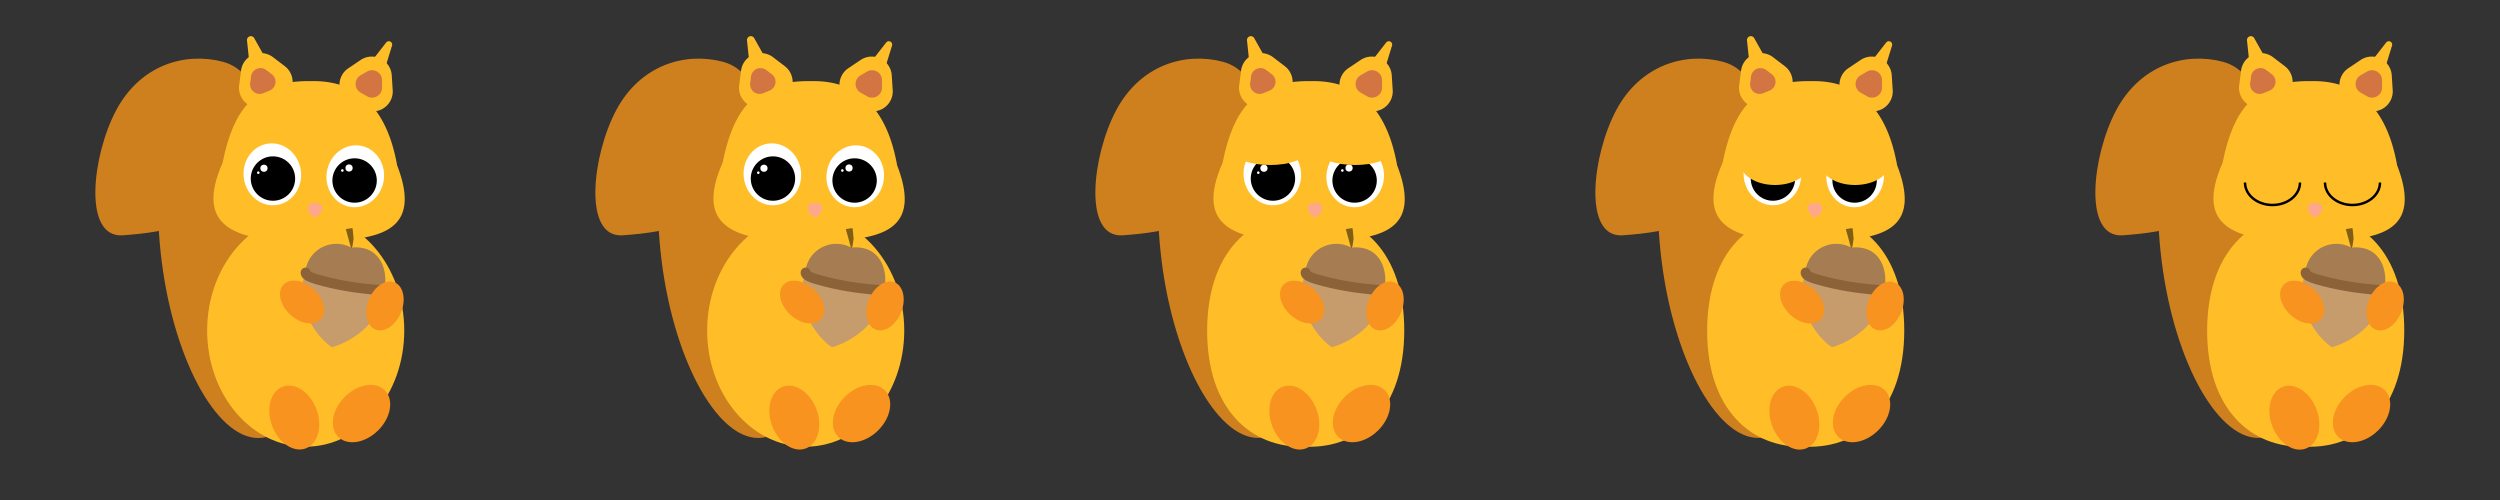 <svg id="Layer_1" data-name="Layer 1" xmlns="http://www.w3.org/2000/svg" width="500" height="100" viewBox="0 0 500 100"><rect x="0" y="0" width="500" height="100" fill="#333333" stroke="none"/><defs><style>.cls-1,.cls-11{fill:none;}.cls-2{fill:#ce7f1e;}.cls-12,.cls-3{fill:#ffbe28;}.cls-4{fill:#ffa78a;}.cls-5{fill:#d27543;}.cls-6{fill:#f7931e;}.cls-7{fill:#fff;}.cls-8{fill:#c69c6d;}.cls-9{fill:#a67c52;}.cls-10{fill:#805f14;}.cls-11{stroke:#8c6239;stroke-linecap:round;stroke-width:2px;}.cls-11,.cls-12{stroke-miterlimit:10;}.cls-12{stroke:#000;stroke-width:0.5px;}</style></defs><title>egern_sprite</title><rect class="cls-1" width="100" height="100"/><rect class="cls-1" width="100" height="100"/><ellipse class="cls-2" cx="47.75" cy="50.31" rx="15.54" ry="37.54" transform="translate(-5.94 6.4) rotate(-7.22)"/><path class="cls-2" d="M23.26,22c-4.82,9-6.77,25.63,1.3,25.06,9.27-.65,19.11-2.57,23.93-11.61s4.27-20.9-3.89-23.09C37,10.34,28.07,13,23.26,22Z"/><path class="cls-3" d="M79.5,33.27c6,15.75-8.09,14.13-17.13,15.47a2.53,2.53,0,0,1-.55,0c-10-1-24.09-.56-17.38-16a2,2,0,0,0,.14-.41c2.23-11.12,7-16.26,17.51-16.1,10.54-.29,15.5,6.79,17.3,16.65A2,2,0,0,0,79.5,33.27Z"/><ellipse class="cls-3" cx="61.14" cy="66.11" rx="19.71" ry="23.23"/><path class="cls-4" d="M62.64,40.6h.77a1.05,1.05,0,0,1,.9,1.59l-.39.66a1.06,1.06,0,0,1-1.84,0l-.37-.67A1.05,1.05,0,0,1,62.64,40.6Z"/><path class="cls-3" d="M54.62,11.45l2.32,1.77a4,4,0,0,1-.88,6.89l-2.68,1.13A4,4,0,0,1,47.84,17l.37-2.89A4,4,0,0,1,54.62,11.45Z"/><path class="cls-3" d="M78.35,15.08,78.54,18a4,4,0,0,1-5.78,3.86l-2.61-1.28a4,4,0,0,1-.46-6.94L72.12,12A4,4,0,0,1,78.35,15.08Z"/><path class="cls-5" d="M53.25,14l1.1.84a1.9,1.9,0,0,1-.41,3.27l-1.28.53a1.9,1.9,0,0,1-2.62-2l.17-1.37A1.91,1.91,0,0,1,53.25,14Z"/><path class="cls-5" d="M76.41,16.05v1.46a2,2,0,0,1-3,1.75l-1.27-.73a2,2,0,0,1,0-3.49l1.27-.73A2,2,0,0,1,76.41,16.05Z"/><ellipse class="cls-6" cx="58.86" cy="83.5" rx="4.73" ry="6.59" transform="translate(-25.36 25.67) rotate(-20.34)"/><ellipse class="cls-6" cx="72.31" cy="82.71" rx="6.59" ry="4.73" transform="translate(-37.31 75.36) rotate(-45)"/><path class="cls-3" d="M52.11,11.77l-1.35.4a.76.76,0,0,1-1-.65l-.36-3.45a.77.77,0,0,1,1.43-.46l1.71,3.05A.77.77,0,0,1,52.11,11.77Z"/><path class="cls-3" d="M76.42,13.45,74.6,12.5a.32.32,0,0,1-.1-.49l2.75-3.52a.67.67,0,0,1,1.17.58l-1.3,4.22C77,13.7,76.81,13.65,76.42,13.45Z"/><ellipse class="cls-7" cx="54.47" cy="34.87" rx="5.75" ry="6.2" transform="translate(-4.25 7.75) rotate(-7.84)"/><circle cx="54.59" cy="35.71" r="4.44"/><circle class="cls-7" cx="52.79" cy="33.65" r="0.72"/><circle class="cls-7" cx="51.66" cy="34.54" r="0.26"/><ellipse class="cls-7" cx="71.06" cy="35.26" rx="6.2" ry="5.75" transform="translate(24.55 99.52) rotate(-80.5)"/><circle cx="70.92" cy="36.1" r="4.44"/><circle class="cls-7" cx="69.81" cy="33.6" r="0.72"/><circle class="cls-7" cx="68.47" cy="34.1" r="0.26"/><path class="cls-8" d="M76.52,59.72c-.91,4.77-5.92,8.59-10.16,9.73-3.45-2.35-6.77-8-5.85-12.8s5.24-7.95,9.66-7.1S77.44,55,76.52,59.72Z"/><path class="cls-9" d="M61.05,54.52a6.23,6.23,0,0,1,9.18-5c5.75-.59,7.38,4.44,6.68,8.05"/><path class="cls-10" d="M70.18,49.51l-1-3.63s0-.07.07-.08l1.12-.17a.15.15,0,0,1,.16.09l.19,2c0,.1-.14,1-.2,1.39a1.22,1.22,0,0,1-.09.27l-.06.15C70.37,49.62,70.2,49.59,70.18,49.51Z"/><path class="cls-9" d="M77.07,57.74c-.1.61-3.66.27-8.1-.47S61,55.35,61.14,54.75s3.83-.85,8.27-.11S77.17,57.14,77.07,57.74Z"/><path class="cls-11" d="M61.13,54.52c0,.81,2.09,1.31,4.05,1.83a59,59,0,0,0,11.88,1.7"/><ellipse class="cls-6" cx="77" cy="61.18" rx="5.09" ry="3.46" transform="translate(-8.64 109.54) rotate(-67.92)"/><ellipse class="cls-6" cx="60.42" cy="60.4" rx="3.46" ry="5.09" transform="translate(-24.92 64.35) rotate(-47.64)"/><rect class="cls-1" x="100" width="100" height="100"/><rect class="cls-1" x="100" width="100" height="100"/><ellipse class="cls-2" cx="147.75" cy="50.31" rx="15.54" ry="37.54" transform="translate(-5.15 18.96) rotate(-7.22)"/><path class="cls-2" d="M123.26,22c-4.82,9-6.77,25.63,1.3,25.06,9.27-.65,19.11-2.57,23.93-11.61s4.27-20.9-3.89-23.09C137,10.34,128.07,13,123.26,22Z"/><path class="cls-3" d="M179.5,33.27c6,15.75-8.09,14.13-17.13,15.47a2.53,2.53,0,0,1-.55,0c-10-1-24.09-.56-17.38-16a2,2,0,0,0,.14-.41c2.23-11.12,7-16.26,17.51-16.1,10.54-.29,15.5,6.79,17.3,16.65A2,2,0,0,0,179.5,33.27Z"/><ellipse class="cls-3" cx="161.14" cy="66.11" rx="19.71" ry="23.23"/><path class="cls-4" d="M162.64,40.6h.77a1.05,1.05,0,0,1,.9,1.59l-.39.66a1.06,1.06,0,0,1-1.84,0l-.37-.67A1.05,1.05,0,0,1,162.64,40.6Z"/><path class="cls-3" d="M154.62,11.45l2.32,1.77a4,4,0,0,1-.88,6.89l-2.68,1.13a4,4,0,0,1-5.54-4.2l.37-2.89A4,4,0,0,1,154.62,11.45Z"/><path class="cls-3" d="M178.35,15.08l.19,2.91a4,4,0,0,1-5.78,3.86l-2.61-1.28a4,4,0,0,1-.46-6.94L172.12,12A4,4,0,0,1,178.35,15.08Z"/><path class="cls-5" d="M153.25,14l1.1.84a1.9,1.9,0,0,1-.41,3.27l-1.28.53a1.9,1.9,0,0,1-2.62-2l.17-1.37A1.91,1.91,0,0,1,153.25,14Z"/><path class="cls-5" d="M176.41,16.05v1.46a2,2,0,0,1-3,1.75l-1.27-.73a2,2,0,0,1,0-3.49l1.27-.73A2,2,0,0,1,176.41,16.05Z"/><ellipse class="cls-6" cx="158.86" cy="83.5" rx="4.73" ry="6.59" transform="translate(-19.12 60.44) rotate(-20.34)"/><ellipse class="cls-6" cx="172.31" cy="82.71" rx="6.59" ry="4.73" transform="translate(-8.02 146.07) rotate(-45)"/><path class="cls-3" d="M152.11,11.77l-1.35.4a.76.76,0,0,1-1-.65l-.36-3.45a.77.77,0,0,1,1.43-.46l1.71,3.05A.77.77,0,0,1,152.11,11.77Z"/><path class="cls-3" d="M176.42,13.45l-1.82-.95a.32.32,0,0,1-.1-.49l2.75-3.52a.67.67,0,0,1,1.17.58l-1.3,4.22C177,13.7,176.81,13.65,176.42,13.45Z"/><ellipse class="cls-7" cx="154.47" cy="34.87" rx="5.75" ry="6.2" transform="translate(-3.31 21.39) rotate(-7.84)"/><circle cx="154.59" cy="35.71" r="4.44"/><circle class="cls-7" cx="152.79" cy="33.65" r="0.72"/><circle class="cls-7" cx="151.66" cy="34.54" r="0.26"/><ellipse class="cls-7" cx="171.06" cy="35.26" rx="6.2" ry="5.75" transform="translate(108.04 198.15) rotate(-80.5)"/><circle cx="170.92" cy="36.1" r="4.44"/><circle class="cls-7" cx="169.81" cy="33.6" r="0.72"/><circle class="cls-7" cx="168.47" cy="34.1" r="0.26"/><path class="cls-8" d="M176.52,59.72c-.91,4.77-5.92,8.59-10.16,9.73-3.45-2.35-6.77-8-5.85-12.8s5.24-7.95,9.66-7.1S177.44,55,176.52,59.72Z"/><path class="cls-9" d="M161.05,54.52a6.23,6.23,0,0,1,9.18-5c5.75-.59,7.38,4.44,6.68,8.05"/><path class="cls-10" d="M170.18,49.51l-1-3.63s0-.07.07-.08l1.12-.17a.15.15,0,0,1,.16.09l.19,2c0,.1-.14,1-.2,1.39a1.22,1.22,0,0,1-.09.27l-.06.15C170.37,49.62,170.2,49.59,170.18,49.51Z"/><path class="cls-9" d="M177.07,57.74c-.1.61-3.66.27-8.1-.47s-7.93-1.92-7.83-2.52,3.83-.85,8.27-.11S177.17,57.14,177.07,57.74Z"/><path class="cls-11" d="M161.13,54.52c0,.81,2.09,1.31,4.05,1.83a59,59,0,0,0,11.88,1.7"/><ellipse class="cls-6" cx="177" cy="61.18" rx="5.09" ry="3.46" transform="translate(53.78 202.21) rotate(-67.92)"/><ellipse class="cls-6" cx="160.42" cy="60.4" rx="3.46" ry="5.09" transform="translate(7.71 138.25) rotate(-47.64)"/><rect class="cls-1" x="200" width="100" height="100"/><rect class="cls-1" x="200" width="100" height="100"/><ellipse class="cls-2" cx="247.75" cy="50.31" rx="15.54" ry="37.54" transform="translate(-4.36 31.52) rotate(-7.22)"/><path class="cls-2" d="M223.26,22c-4.82,9-6.77,25.63,1.3,25.06,9.27-.65,19.11-2.57,23.93-11.61s4.27-20.9-3.89-23.09C237,10.34,228.07,13,223.26,22Z"/><path class="cls-3" d="M279.5,33.27c6,15.75-8.09,14.13-17.13,15.47a2.53,2.53,0,0,1-.55,0c-10-1-24.09-.56-17.38-16a2,2,0,0,0,.14-.41c2.23-11.12,7-16.26,17.51-16.1,10.54-.29,15.5,6.79,17.3,16.65A2,2,0,0,0,279.5,33.27Z"/><path class="cls-3" d="M280.85,66.11c0,15.54-8.59,23.62-19.71,23.23-11.12.39-19.74-7.69-19.71-23.23S250,42.49,261.14,42.88C272.26,42.49,280.88,50.57,280.85,66.11Z"/><path class="cls-4" d="M262.64,40.6h.77a1.05,1.05,0,0,1,.9,1.59l-.39.66a1.06,1.06,0,0,1-1.84,0l-.37-.67A1.05,1.05,0,0,1,262.64,40.6Z"/><path class="cls-3" d="M254.62,11.45l2.32,1.77a4,4,0,0,1-.88,6.89l-2.68,1.13a4,4,0,0,1-5.54-4.2l.37-2.89A4,4,0,0,1,254.62,11.45Z"/><path class="cls-3" d="M278.35,15.08l.19,2.91a4,4,0,0,1-5.78,3.86l-2.61-1.28a4,4,0,0,1-.46-6.94L272.12,12A4,4,0,0,1,278.35,15.08Z"/><path class="cls-5" d="M253.25,14l1.1.84a1.9,1.9,0,0,1-.41,3.27l-1.28.53a1.9,1.9,0,0,1-2.62-2l.17-1.37A1.91,1.91,0,0,1,253.25,14Z"/><path class="cls-5" d="M276.41,16.05v1.46a2,2,0,0,1-3,1.75l-1.27-.73a2,2,0,0,1,0-3.49l1.27-.73A2,2,0,0,1,276.41,16.05Z"/><ellipse class="cls-6" cx="258.86" cy="83.5" rx="4.73" ry="6.59" transform="translate(-12.88 95.2) rotate(-20.34)"/><ellipse class="cls-6" cx="272.31" cy="82.71" rx="6.59" ry="4.73" transform="translate(21.27 216.78) rotate(-45)"/><path class="cls-3" d="M252.11,11.77l-1.35.4a.76.76,0,0,1-1-.65l-.36-3.45a.77.77,0,0,1,1.43-.46l1.71,3.05A.77.77,0,0,1,252.11,11.77Z"/><path class="cls-3" d="M276.42,13.45l-1.82-.95a.32.32,0,0,1-.1-.49l2.75-3.52a.67.67,0,0,1,1.17.58l-1.3,4.22C277,13.7,276.81,13.65,276.42,13.45Z"/><ellipse class="cls-7" cx="254.47" cy="34.87" rx="5.75" ry="6.2" transform="translate(-2.38 35.03) rotate(-7.84)"/><circle cx="254.59" cy="35.71" r="4.44"/><circle class="cls-7" cx="252.79" cy="33.65" r="0.72"/><circle class="cls-7" cx="251.66" cy="34.54" r="0.26"/><ellipse class="cls-7" cx="271.06" cy="35.26" rx="6.2" ry="5.75" transform="translate(191.53 296.78) rotate(-80.5)"/><circle cx="270.92" cy="36.1" r="4.44"/><circle class="cls-7" cx="269.81" cy="33.6" r="0.72"/><circle class="cls-7" cx="268.47" cy="34.1" r="0.26"/><path class="cls-8" d="M276.52,59.72c-.91,4.77-5.92,8.59-10.16,9.73-3.45-2.35-6.77-8-5.85-12.8s5.24-7.95,9.66-7.1S277.44,55,276.52,59.72Z"/><path class="cls-9" d="M261.05,54.52a6.23,6.23,0,0,1,9.18-5c5.75-.59,7.38,4.44,6.68,8.05"/><path class="cls-10" d="M270.18,49.51l-1-3.63s0-.07.07-.08l1.12-.17a.15.15,0,0,1,.16.09l.19,2c0,.1-.14,1-.2,1.39a1.22,1.22,0,0,1-.09.27l-.06.15C270.37,49.62,270.2,49.59,270.18,49.51Z"/><path class="cls-9" d="M277.07,57.74c-.1.61-3.66.27-8.1-.47s-7.93-1.92-7.83-2.52,3.83-.85,8.27-.11S277.17,57.14,277.07,57.74Z"/><path class="cls-11" d="M261.13,54.52c0,.81,2.09,1.31,4.05,1.83a59,59,0,0,0,11.88,1.7"/><ellipse class="cls-6" cx="277" cy="61.18" rx="5.09" ry="3.46" transform="translate(116.19 294.88) rotate(-67.92)"/><ellipse class="cls-6" cx="260.42" cy="60.4" rx="3.46" ry="5.09" transform="translate(40.33 212.15) rotate(-47.64)"/><rect class="cls-1" x="300" width="100" height="100"/><rect class="cls-1" x="300" width="100" height="100"/><ellipse class="cls-2" cx="347.75" cy="50.31" rx="15.54" ry="37.54" transform="translate(-3.57 44.09) rotate(-7.22)"/><path class="cls-2" d="M323.26,22c-4.82,9-6.77,25.63,1.3,25.06,9.27-.65,19.11-2.57,23.93-11.61s4.27-20.9-3.89-23.09C337,10.34,328.07,13,323.26,22Z"/><path class="cls-3" d="M379.5,33.27c6,15.75-8.09,14.13-17.13,15.47a2.53,2.53,0,0,1-.55,0c-10-1-24.09-.56-17.38-16a2,2,0,0,0,.14-.41c2.23-11.12,7-16.26,17.51-16.1,10.54-.29,15.5,6.79,17.3,16.65A2,2,0,0,0,379.5,33.27Z"/><path class="cls-3" d="M380.85,66.11c0,15.54-8.59,23.62-19.71,23.23-11.12.39-19.74-7.69-19.71-23.23S350,42.49,361.14,42.88C372.26,42.49,380.88,50.57,380.85,66.11Z"/><path class="cls-4" d="M362.64,40.6h.77a1.05,1.05,0,0,1,.9,1.59l-.39.66a1.06,1.06,0,0,1-1.84,0l-.37-.67A1.05,1.05,0,0,1,362.64,40.6Z"/><path class="cls-3" d="M354.62,11.45l2.32,1.77a4,4,0,0,1-.88,6.89l-2.68,1.13a4,4,0,0,1-5.54-4.2l.37-2.89A4,4,0,0,1,354.62,11.45Z"/><path class="cls-3" d="M378.35,15.08l.19,2.91a4,4,0,0,1-5.78,3.86l-2.61-1.28a4,4,0,0,1-.46-6.94L372.12,12A4,4,0,0,1,378.35,15.08Z"/><path class="cls-5" d="M353.25,14l1.1.84a1.9,1.9,0,0,1-.41,3.27l-1.28.53a1.9,1.9,0,0,1-2.62-2l.17-1.37A1.91,1.91,0,0,1,353.25,14Z"/><path class="cls-5" d="M376.41,16.05v1.46a2,2,0,0,1-3,1.75l-1.27-.73a2,2,0,0,1,0-3.49l1.27-.73A2,2,0,0,1,376.41,16.05Z"/><ellipse class="cls-6" cx="358.86" cy="83.5" rx="4.73" ry="6.59" transform="translate(-6.64 129.97) rotate(-20.34)"/><ellipse class="cls-6" cx="372.31" cy="82.71" rx="6.59" ry="4.73" transform="translate(50.56 287.49) rotate(-45)"/><path class="cls-3" d="M352.11,11.77l-1.35.4a.76.76,0,0,1-1-.65l-.36-3.45a.77.77,0,0,1,1.43-.46l1.71,3.05A.77.77,0,0,1,352.11,11.77Z"/><path class="cls-3" d="M376.42,13.45l-1.82-.95a.32.32,0,0,1-.1-.49l2.75-3.52a.67.67,0,0,1,1.17.58l-1.3,4.22C377,13.7,376.81,13.65,376.42,13.45Z"/><ellipse class="cls-7" cx="354.47" cy="34.87" rx="5.75" ry="6.2" transform="translate(-1.44 48.66) rotate(-7.84)"/><circle cx="354.59" cy="35.71" r="4.44"/><circle class="cls-7" cx="352.79" cy="33.65" r="0.72"/><circle class="cls-7" cx="351.66" cy="34.54" r="0.26"/><ellipse class="cls-7" cx="371.06" cy="35.26" rx="6.2" ry="5.75" transform="translate(275.02 395.41) rotate(-80.5)"/><circle cx="370.92" cy="36.1" r="4.44"/><circle class="cls-7" cx="369.81" cy="33.6" r="0.72"/><circle class="cls-7" cx="368.47" cy="34.1" r="0.26"/><path class="cls-8" d="M376.52,59.72c-.91,4.77-5.92,8.59-10.16,9.73-3.45-2.35-6.77-8-5.85-12.8s5.24-7.95,9.66-7.1S377.44,55,376.52,59.72Z"/><path class="cls-9" d="M361.05,54.52a6.23,6.23,0,0,1,9.18-5c5.75-.59,7.38,4.44,6.68,8.05"/><path class="cls-10" d="M370.18,49.51l-1-3.63s0-.07.07-.08l1.12-.17a.15.15,0,0,1,.16.09l.19,2c0,.1-.14,1-.2,1.39a1.22,1.22,0,0,1-.09.27l-.06.15C370.37,49.62,370.2,49.59,370.18,49.51Z"/><path class="cls-9" d="M377.07,57.74c-.1.61-3.66.27-8.1-.47s-7.93-1.92-7.83-2.52,3.83-.85,8.27-.11S377.17,57.14,377.07,57.74Z"/><path class="cls-11" d="M361.13,54.52c0,.81,2.09,1.31,4.05,1.83a59,59,0,0,0,11.88,1.7"/><ellipse class="cls-6" cx="377" cy="61.18" rx="5.09" ry="3.46" transform="translate(178.61 387.55) rotate(-67.92)"/><ellipse class="cls-6" cx="360.42" cy="60.4" rx="3.46" ry="5.09" transform="translate(72.96 286.05) rotate(-47.64)"/><rect class="cls-1" x="400" width="100" height="100"/><rect class="cls-1" x="400" width="100" height="100"/><ellipse class="cls-2" cx="447.75" cy="50.31" rx="15.54" ry="37.54" transform="translate(-2.77 56.65) rotate(-7.22)"/><path class="cls-2" d="M423.26,22c-4.82,9-6.77,25.63,1.3,25.06,9.27-.65,19.11-2.57,23.93-11.61s4.27-20.9-3.89-23.09C437,10.34,428.07,13,423.26,22Z"/><path class="cls-3" d="M479.5,33.27c6,15.75-8.09,14.13-17.13,15.47a2.53,2.53,0,0,1-.55,0c-10-1-24.09-.56-17.38-16a2,2,0,0,0,.14-.41c2.23-11.12,7-16.26,17.51-16.1,10.54-.29,15.5,6.79,17.3,16.65A2,2,0,0,0,479.5,33.27Z"/><path class="cls-3" d="M480.85,66.11c0,15.54-8.59,23.62-19.71,23.23-11.12.39-19.74-7.69-19.71-23.23S450,42.49,461.14,42.88C472.26,42.49,480.88,50.57,480.85,66.11Z"/><path class="cls-4" d="M462.64,40.6h.77a1.05,1.05,0,0,1,.9,1.59l-.39.66a1.06,1.06,0,0,1-1.84,0l-.37-.67A1.05,1.05,0,0,1,462.64,40.6Z"/><path class="cls-3" d="M454.62,11.45l2.32,1.77a4,4,0,0,1-.88,6.89l-2.68,1.13a4,4,0,0,1-5.54-4.2l.37-2.89A4,4,0,0,1,454.62,11.45Z"/><path class="cls-3" d="M478.35,15.08l.19,2.91a4,4,0,0,1-5.78,3.86l-2.61-1.28a4,4,0,0,1-.46-6.94L472.12,12A4,4,0,0,1,478.35,15.08Z"/><path class="cls-5" d="M453.25,14l1.1.84a1.9,1.9,0,0,1-.41,3.27l-1.28.53a1.9,1.9,0,0,1-2.62-2l.17-1.37A1.91,1.91,0,0,1,453.25,14Z"/><path class="cls-5" d="M476.41,16.05v1.46a2,2,0,0,1-3,1.75l-1.27-.73a2,2,0,0,1,0-3.49l1.27-.73A2,2,0,0,1,476.41,16.05Z"/><ellipse class="cls-6" cx="458.86" cy="83.5" rx="4.73" ry="6.59" transform="translate(-0.4 164.74) rotate(-20.34)"/><ellipse class="cls-6" cx="472.31" cy="82.71" rx="6.59" ry="4.73" transform="translate(79.85 358.2) rotate(-45)"/><path class="cls-3" d="M452.11,11.77l-1.35.4a.76.76,0,0,1-1-.65l-.36-3.45a.77.77,0,0,1,1.43-.46l1.71,3.05A.77.77,0,0,1,452.11,11.77Z"/><path class="cls-3" d="M476.42,13.45l-1.82-.95a.32.32,0,0,1-.1-.49l2.75-3.52a.67.67,0,0,1,1.17.58l-1.3,4.22C477,13.7,476.81,13.65,476.42,13.45Z"/><path class="cls-8" d="M476.52,59.72c-.91,4.77-5.92,8.59-10.16,9.73-3.45-2.35-6.77-8-5.85-12.8s5.24-7.95,9.66-7.1S477.44,55,476.52,59.72Z"/><path class="cls-9" d="M461.05,54.52a6.23,6.23,0,0,1,9.18-5c5.75-.59,7.38,4.44,6.68,8.05"/><path class="cls-10" d="M470.18,49.51l-1-3.63s0-.07.07-.08l1.12-.17a.15.15,0,0,1,.16.09l.19,2c0,.1-.14,1-.2,1.39a1.22,1.22,0,0,1-.09.27l-.06.15C470.37,49.62,470.2,49.59,470.18,49.51Z"/><path class="cls-9" d="M477.07,57.74c-.1.61-3.66.27-8.1-.47s-7.93-1.92-7.83-2.52,3.83-.85,8.27-.11S477.17,57.14,477.07,57.74Z"/><path class="cls-11" d="M461.13,54.52c0,.81,2.09,1.31,4.05,1.83a59,59,0,0,0,11.88,1.7"/><ellipse class="cls-6" cx="477" cy="61.18" rx="5.09" ry="3.46" transform="translate(241.03 480.21) rotate(-67.92)"/><ellipse class="cls-6" cx="460.42" cy="60.4" rx="3.46" ry="5.09" transform="translate(105.59 359.94) rotate(-47.64)"/><ellipse class="cls-3" cx="254" cy="30.5" rx="7" ry="2.5"/><ellipse class="cls-3" cx="271" cy="30.5" rx="7" ry="2.5"/><ellipse class="cls-3" cx="355" cy="32.5" rx="7" ry="4.5"/><ellipse class="cls-3" cx="371" cy="32.5" rx="7" ry="4.5"/><path class="cls-12" d="M460,36.5c0,2.49-2.46,4.5-5.5,4.5s-5.5-2-5.5-4.5"/><path class="cls-12" d="M476,36.5c0,2.49-2.46,4.5-5.5,4.5s-5.5-2-5.5-4.5"/></svg>
